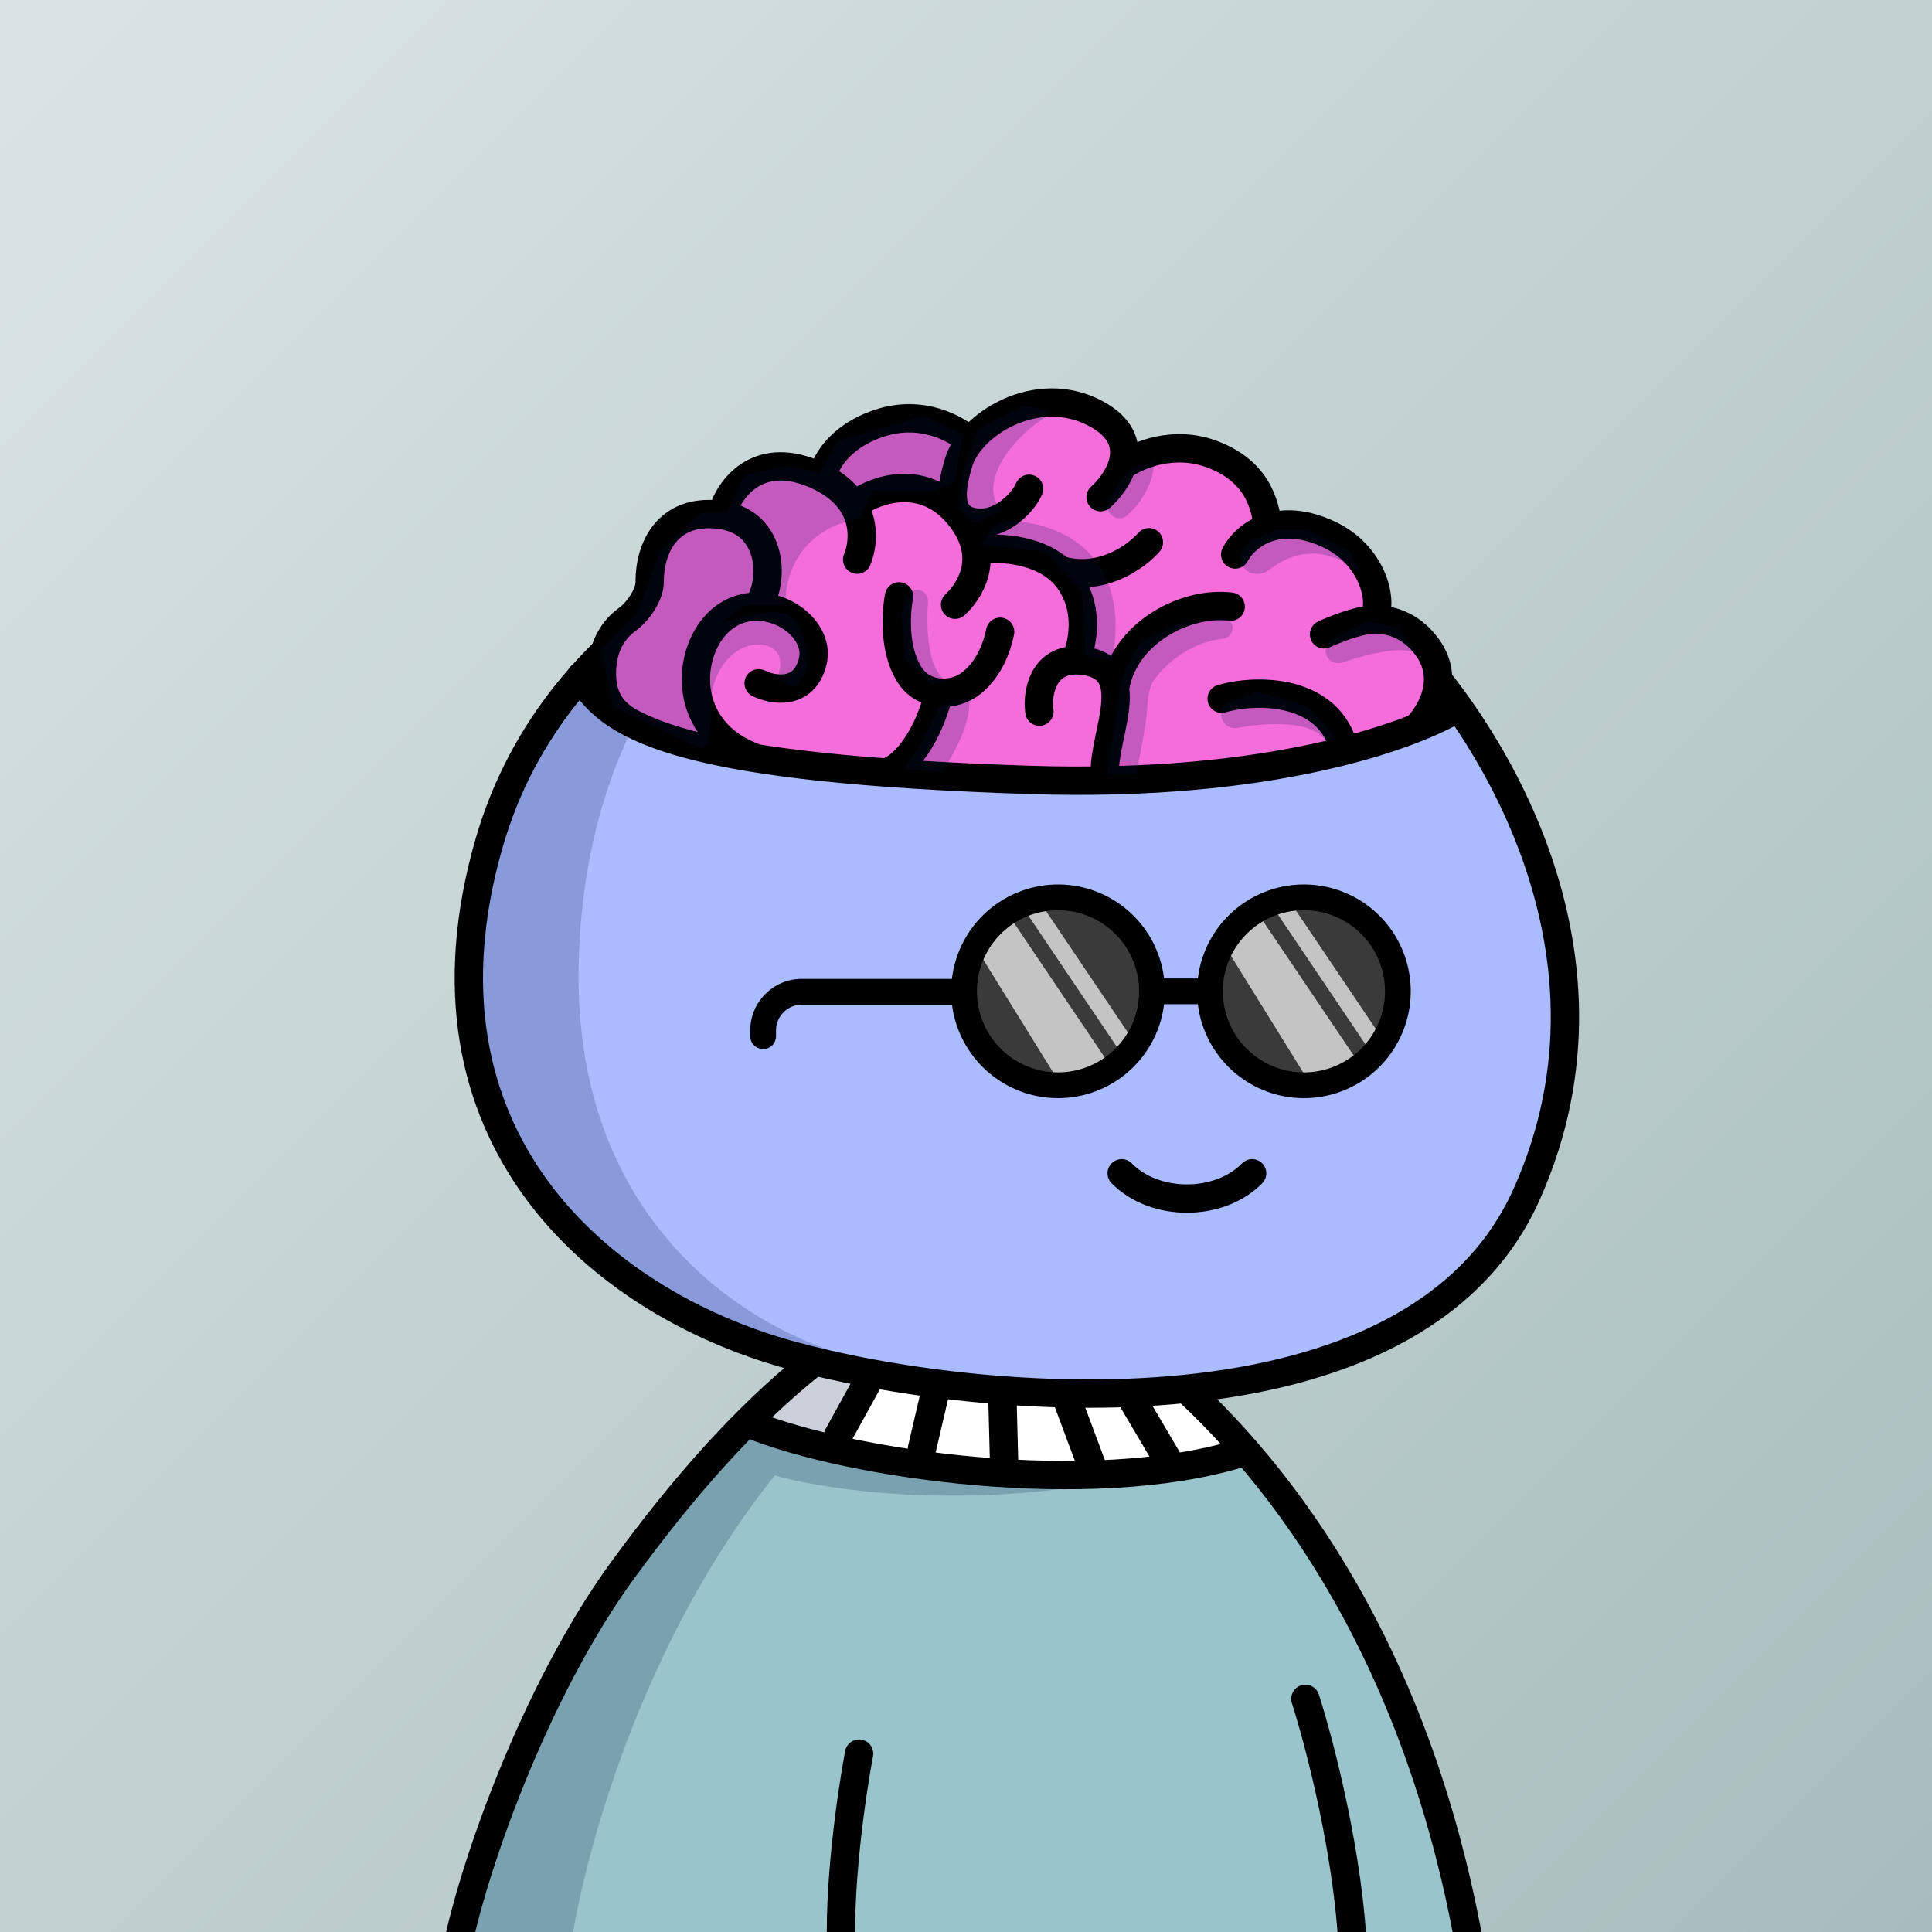 <svg
      xmlns="http://www.w3.org/2000/svg"
      preserveAspectRatio="xMidYMin meet"
      fill="none"
      viewBox="0 0 1500 1500"
    >
      <rect x="0" y="0" width="1500" height="1500" fill="#808080" stroke="none"/>
      <g>
      <path fill="url(#prefix__paint0_linear_53_28788)" d="M0 0h1500v1500H0z"/><defs><linearGradient id="prefix__paint0_linear_53_28788" x1="0" y1="0" x2="1500" y2="1500" gradientUnits="userSpaceOnUse">
<stop stop-color="#DBE4E4"/>
<stop offset="1" stop-color="#A7BDBD"/>
</linearGradient></defs>
      <g clip-path="url(#clip0_491_685)">
<path d="M773 1011.5C543.4 1029.9 398.667 1353.5 355 1513H1138.5C1075.7 1127 868.667 1017.83 773 1011.5Z" fill="#99C4CB"/>
<path d="M962.5 1126C854.1 1166.8 658.333 1130.67 574 1107.5C598 1077.17 671.6 1016.1 774 1014.5C876.4 1012.9 942.333 1088.17 962.5 1126Z" fill="white"/>
<path d="M409.87 1339.62C462.691 1207.98 569.086 1113.24 605.384 1082.33L674 1033.5L749.5 1019.5C701.059 1045.48 675.372 1081.51 640 1120.5L648.5 1131.5L832 1155C723.6 1169.8 633.231 1154.83 601.597 1145.5C497.4 1275.38 453.489 1441.33 443.159 1511H353.699C350.414 1508.73 357.049 1471.27 409.87 1339.62Z" fill="#001647" fill-opacity="0.2"/>
<path d="M353.5 1519.5C365.5 1454.33 414.5 1313.6 483.5 1219C530.101 1155.11 577.468 1101.29 629.141 1059.66C710.278 994.299 826.037 996.323 905.02 1064.27C1000.08 1146.05 1103.44 1290.29 1142.5 1519.5M1013.5 1319C1024.83 1354.33 1048.1 1443.9 1050.5 1519.5M667 1361.5C661.167 1392.33 650.3 1467.1 653.5 1519.5M650.709 1114.61L701.499 1022.5M715.831 1124.68L740.999 1017M779.554 1134.48L776.499 1017M847.516 1137.5L802.499 1017M906.146 1132.43L844.499 1028M583 1106C661.315 1137.44 846.556 1163.72 963 1128.29" stroke="black" stroke-width="22" stroke-linecap="round"/>
</g>
<defs>
<clipPath id="clip0_491_685">
<rect width="1500" height="1500" fill="white"/>
</clipPath>
</defs>
      <g clip-path="url(#clip0_497_1194)">
<path d="M379.667 654.812C432.345 471.574 618.472 401.981 699.114 390.653C740.985 382.718 849.655 375.215 949.364 408.675C980 418.956 1049.88 457.388 1091.92 499.818C1144.47 552.856 1272.97 732.052 1185.05 927.725C1097.12 1123.4 758.414 1092.29 612.749 1051.82C464.472 1010.63 314.48 881.563 379.667 654.812Z" fill="#AABBFF"/>
<path d="M449.293 747.204C454.734 531.068 585.306 432.345 649.911 410C432.292 459.565 365.296 655.455 364 747.204C377.99 984.871 584.496 1053.43 681 1058C601.498 1044.46 443.853 963.339 449.293 747.204Z" fill="#001647" fill-opacity="0.2"/>
<path d="M379.667 654.812C432.345 471.574 618.472 401.981 699.114 390.653C740.985 382.718 849.655 375.215 949.364 408.675C980 418.956 1049.88 457.388 1091.92 499.818C1144.47 552.856 1272.97 732.052 1185.05 927.725C1097.12 1123.4 758.414 1092.29 612.749 1051.82C464.472 1010.63 314.48 881.563 379.667 654.812Z" stroke="black" stroke-width="22" stroke-linecap="round"/>
</g>
<defs>
    <clipPath id="prefix__clip0_299_662"><path fill="#fff" d="M0 0h1500v1500H0z"/></clipPath>
</defs>
      <g clip-path="url(#clip0_624_3473)">
<path d="M1010.33 800C1015.74 800 1021.02 798.397 1025.52 795.394C1030.01 792.39 1033.52 788.121 1035.59 783.127C1037.65 778.132 1038.2 772.637 1037.14 767.334C1036.09 762.032 1033.48 757.162 1029.66 753.339C1025.84 749.517 1020.97 746.913 1015.67 745.859C1010.36 744.804 1004.87 745.345 999.873 747.414C994.879 749.483 990.61 752.986 987.606 757.481C984.603 761.976 983 767.261 983 772.667C983 779.916 985.88 786.868 991.006 791.994C996.132 797.12 1003.08 800 1010.33 800Z" fill="black"/>
<path d="M799.421 789.214L858.141 778.547C859.189 778.352 860.151 777.837 860.895 777.073C861.639 776.309 862.128 775.334 862.294 774.28C862.455 773.224 862.285 772.143 861.808 771.187C861.331 770.234 860.569 769.453 859.628 768.954L804.701 739.807" stroke="black" stroke-width="22" stroke-miterlimit="10" stroke-linecap="round"/>
<path d="M870.88 910.959C896.593 937.099 946.447 937.099 972.167 910.959" stroke="black" stroke-width="22" stroke-miterlimit="10" stroke-linecap="round"/>
</g>
<defs>
<clipPath id="clip0_624_3473">
<rect width="1500" height="1500" fill="white"/>
</clipPath>
</defs>
      <g clip-path="url(#clip0_875_2704)">
<path d="M821.441 843.266C839.551 843.267 857.015 836.532 870.435 824.371C883.855 812.209 892.271 795.491 894.047 777.467C895.823 759.444 890.832 741.404 880.044 726.857C869.256 712.31 853.443 702.296 835.681 698.762C817.918 695.228 799.476 698.427 783.942 707.738C768.407 717.048 756.892 731.804 751.634 749.134C746.376 766.465 747.753 785.132 755.496 801.504C763.239 817.876 776.795 830.782 793.527 837.713C802.377 841.378 811.862 843.265 821.441 843.266Z" fill="#3A3A3A"/>
<path d="M757.998 736.336L780.765 706.94L865.384 832.392L825.334 845L757.998 736.336Z" fill="white" fill-opacity="0.7"/>
<rect x="795.559" y="706.672" width="13.333" height="135.981" transform="rotate(-34 795.559 706.672)" fill="white" fill-opacity="0.7"/>
<path d="M1013.38 839.717C1031.49 839.719 1048.96 832.983 1062.38 820.822C1075.8 808.66 1084.21 791.942 1085.99 773.918C1087.76 755.895 1082.77 737.855 1071.99 723.308C1061.2 708.761 1045.38 698.747 1027.62 695.213C1009.86 691.679 991.417 694.879 975.883 704.189C960.349 713.499 948.833 728.255 943.575 745.585C938.318 762.916 939.694 781.583 947.438 797.955C955.181 814.327 968.737 827.233 985.469 834.164C994.318 837.83 1003.8 839.717 1013.38 839.717Z" fill="#3A3A3A"/>
<path d="M949.935 732.788L972.703 703.392L1057.32 828.844L1017.27 841.451L949.935 732.788Z" fill="white" fill-opacity="0.7"/>
<rect x="987.496" y="703.123" width="13.333" height="135.981" transform="rotate(-34 987.496 703.123)" fill="white" fill-opacity="0.7"/>
<path d="M1012.38 842.6C1029.26 842.593 1045.62 836.734 1058.66 826.021C1071.7 815.307 1080.63 800.403 1083.91 783.846C1087.2 767.29 1084.64 750.107 1076.68 735.225C1068.71 720.343 1055.84 708.683 1040.24 702.232C1024.64 695.781 1007.29 694.938 991.139 699.847C974.99 704.755 961.042 715.112 951.673 729.152C942.304 743.192 938.093 760.046 939.758 776.843C941.423 793.64 948.861 809.339 960.804 821.267C974.49 834.934 993.043 842.607 1012.38 842.6V842.6Z" stroke="black" stroke-width="20" stroke-miterlimit="10"/>
<path d="M821.441 842.6C839.551 842.601 857.015 835.866 870.435 823.705C883.855 811.543 892.271 794.825 894.047 776.801C895.823 758.778 890.832 740.738 880.044 726.191C869.256 711.644 853.443 701.63 835.681 698.096C817.918 694.562 799.476 697.761 783.942 707.072C768.407 716.382 756.892 731.138 751.634 748.468C746.376 765.799 747.753 784.466 755.496 800.838C763.239 817.21 776.795 830.116 793.527 837.047C802.377 840.712 811.862 842.599 821.441 842.6Z" stroke="black" stroke-width="20" stroke-miterlimit="10"/>
<path d="M582.5 804.5C582.5 810.023 586.977 814.5 592.5 814.5C598.023 814.5 602.5 810.023 602.5 804.5H582.5ZM747.334 760L622.5 760L622.5 780L747.334 780L747.334 760ZM582.5 800V804.5H602.5V800H582.5ZM622.5 760C600.409 760 582.5 777.909 582.5 800H602.5C602.5 788.955 611.454 780 622.5 780L622.5 760Z" fill="black"/>
<path d="M894.387 769.666H939.501" stroke="black" stroke-width="20" stroke-miterlimit="10"/>
</g>
<defs>
<clipPath id="clip0_875_2704">
<rect width="1500" height="1500" fill="white"/>
</clipPath>
</defs>
      <g clip-path="url(#clip0_771_818)">
<path d="M466 531L495 567L539.5 577.5L674.5 602L807.5 605L942 602L1093.5 572C1101.17 570.333 1114.9 558.8 1108.5 526C1102.1 493.2 1077.17 484.333 1065.5 484C1067.17 480.5 1067.2 465.7 1054 434.5C1040.8 403.3 1002.5 403.833 985 408C980.333 397.333 966.3 372.5 947.5 358.5C928.7 344.5 890.667 350 874 354.5C872.333 343.833 860.5 320.9 826.5 314.5C792.5 308.1 760.667 326.167 749 336C742 332 721.7 324.5 696.5 326.5C671.3 328.5 646.333 351.333 637 362.5L630.5 366L610 362.5L576.5 376L552.5 400C542.667 403 522.5 409.7 520.5 412.5C518 416 515.5 422.5 514.5 425.5C513.5 428.5 498.5 466 495 468.5C492.2 470.5 478.167 484.667 471.5 491.5L466 531Z" fill="#F56CDB"/>
<path d="M504.5 567.988C489 560.847 465.1 553.6 467.5 518C468.714 499.991 477.231 487.919 486.769 481.102C495.04 475.19 504.467 461.916 504.414 451.749C504.279 425.542 518.145 395.338 557.5 399.5C599.645 403.957 602 449.334 589 469.5M589 530.5C599.5 535.834 624.361 540.612 631 513.5C638.239 483.935 590.17 454.806 559.5 481.5C532.5 505 527.5 567.806 587.5 588.806M698 463C695.009 479.152 694.457 507.929 707.553 525.841C718.294 540.533 740.808 541.523 754.795 529.878C763.905 522.292 772.497 509.913 776.5 490.5M687 599.765C698.667 597.932 718.3 578.135 728.5 540.135M948.5 542.5C975.5 534.5 1032.8 534.499 1044 582.899M807 552.5C804.895 538.516 809.617 513.038 835 512.683M858.5 605.929C852.5 577.929 887.5 521.5 844 513.5C840.746 512.902 837.751 512.645 835 512.683M955.5 471C919.5 466.5 872 492.501 865.717 534.5M561 397.5C566.333 379.5 587.8 349.901 631 367.501C633.67 368.589 636.167 369.738 638.5 370.941M665.5 434.5C671.598 419.802 673.912 389.202 638.5 370.941M665.5 390.501C680.333 380 716.8 367.1 744 399.5C752.185 409.25 756.243 418.519 757.61 427.001M741.5 469.5C749.423 462.16 760.784 446.706 757.61 427.001M1028 492.501C1035.06 489.273 1054.11 481.289 1066.5 481M1099.5 565.201C1109 556.201 1127 529 1108.5 503C1097.11 486.999 1081.63 480.647 1066.5 481M959 430.501C962.686 423.48 971.195 414.122 984.5 409.695M1066.5 481C1074.83 465.667 1064.9 430.501 1032 415.001C1012.3 405.721 996.463 405.714 984.5 409.695M870.981 362C883.147 353.167 911.46 341.192 942 353.001C979.5 367.501 982.667 396.63 984.5 409.695M757.61 427.001C772.063 424.737 803.372 425.179 822.823 442.501M835 512.683C840.5 500.956 846.9 471.701 828.5 448.501C826.759 446.305 824.856 444.311 822.823 442.501M892 421.001C882.382 432.167 855.081 452.1 822.823 442.501M752.699 342.001C742.699 333.001 715.8 317.701 683 328.501C650.2 339.301 639.667 361.294 638.5 370.941M854.5 386.001C869 373.001 888.7 341.901 851.5 321.501C805 296.001 751.941 330.044 744 360.001C740.333 372.436 732.8 400.044 754 405C776.5 410.26 794.667 389.565 799 379.5M1127 552.5C1094.33 570.667 988.398 611.716 799 605.5C540 597 474 568.5 451 525" stroke="black" stroke-width="22" stroke-linecap="round"/>
<path d="M594 501C609.6 504.6 606.5 519.833 603 527C606.667 528.833 614.5 532.7 616.5 533.5C618.5 534.3 624 524.5 626.5 519.5C626.667 509.167 624.4 486.5 614 478.5C603.6 470.5 573.333 478.833 559.5 484L578 470H609.5C610.3 420.4 648.5 404.667 667.5 403L677 381H725L741 374.5L747.5 337.5L716.5 323L650.5 342.5L636.5 367C630 365.667 616.4 362.8 614 362C611.6 361.2 589 366.334 578 369L565 398H544.5L512.5 428L495 475.5L467 504.5L476 548.5L544.5 581C547.167 580.667 552.4 573.7 552 548.5C551.5 517 574.5 496.5 594 501Z" fill="#001647" fill-opacity="0.2"/>
<path d="M776.5 395.5C759 373 787.5 337.5 817 320.5C812.5 318 795.8 315.5 795 315.5C794.2 315.5 770.667 327.167 759 333L747.5 367L745 395.5C747.667 398 753.3 403.5 754.5 405.5C755.7 407.5 773.333 398.833 776.5 395.5Z" fill="#001647" fill-opacity="0.2"/>
<path d="M896 358C896 376.726 883.737 392.8 874.592 400.557C871.41 403.256 866.882 402.853 863.588 400.291C859.077 396.782 858.158 390.33 861.51 385.701L866 379.5L878.5 363L896 358Z" fill="#001647" fill-opacity="0.2"/>
<path d="M1103 510C1094.36 499.284 1063.06 507.338 1042.35 514.349C1037.38 516.03 1031.92 513.652 1029.92 508.804C1027.99 504.116 1029.99 498.731 1034.51 496.437L1061 483L1084.5 487L1103 510Z" fill="#001647" fill-opacity="0.2"/>
<path d="M1030 576C1019.42 558.933 984.296 560.799 960.861 565.132C954.991 566.217 949.195 562.405 948.264 556.508C947.525 551.827 950.131 547.259 954.536 545.511L976 537L1015.5 548.5L1037.5 573L1030 576Z" fill="#001647" fill-opacity="0.2"/>
<path d="M752 542C755.6 560 738.833 587.833 731.5 599.5C723.333 598.833 706.4 597.4 704 597C701.6 596.6 710 584.833 714.5 579L729.5 548.5L752 542Z" fill="#001647" fill-opacity="0.2"/>
<path d="M735 529C719.357 518.571 719.323 487.372 720.457 466.909C720.715 462.261 717.232 458.24 712.587 457.92C708.955 457.669 705.583 459.783 704.389 463.221C702.192 469.547 699.706 477.617 700 478.5C700.4 479.7 701.833 501 702.5 511.5L723 531L735 529Z" fill="#001647" fill-opacity="0.2"/>
<path d="M863.5 513C878.7 432.2 825.5 404.5 781 404.5L771.5 409.5L762 422.5L811 428.5L840 458.5L843 508.5L863.5 513Z" fill="#001647" fill-opacity="0.2"/>
<path d="M890.708 549.628C889.654 565.029 884.579 588.352 882 601H860C859.833 599 859.9 593.2 861.5 586C863.5 577 863.5 570.5 866 561C868.5 551.5 868 542 869.5 533.5C870.7 526.7 873 521.333 874 519.5L884.5 499.5L915.5 484L948.018 479.69C952.775 479.06 957 482.762 957 487.561C957 491.945 953.427 495.452 949.071 495.952C925.095 498.708 907.201 513.544 897.011 526.405C891.974 532.764 891.262 541.534 890.708 549.628Z" fill="#001647" fill-opacity="0.2"/>
<path d="M1057 445.5C1027.49 420.8 1001.15 429.821 986.029 441.927C980.607 446.268 972.591 447.095 967.392 442.49C962.877 438.491 962.03 431.765 965.412 426.772L970 420L990.5 412H1015.5L1048 428.5L1057 445.5Z" fill="#001647" fill-opacity="0.2"/>
</g>
<defs>
<clipPath id="clip0_771_818">
<rect width="1500" height="1500" fill="white"/>
</clipPath>
</defs>
      
    </g>
    </svg>